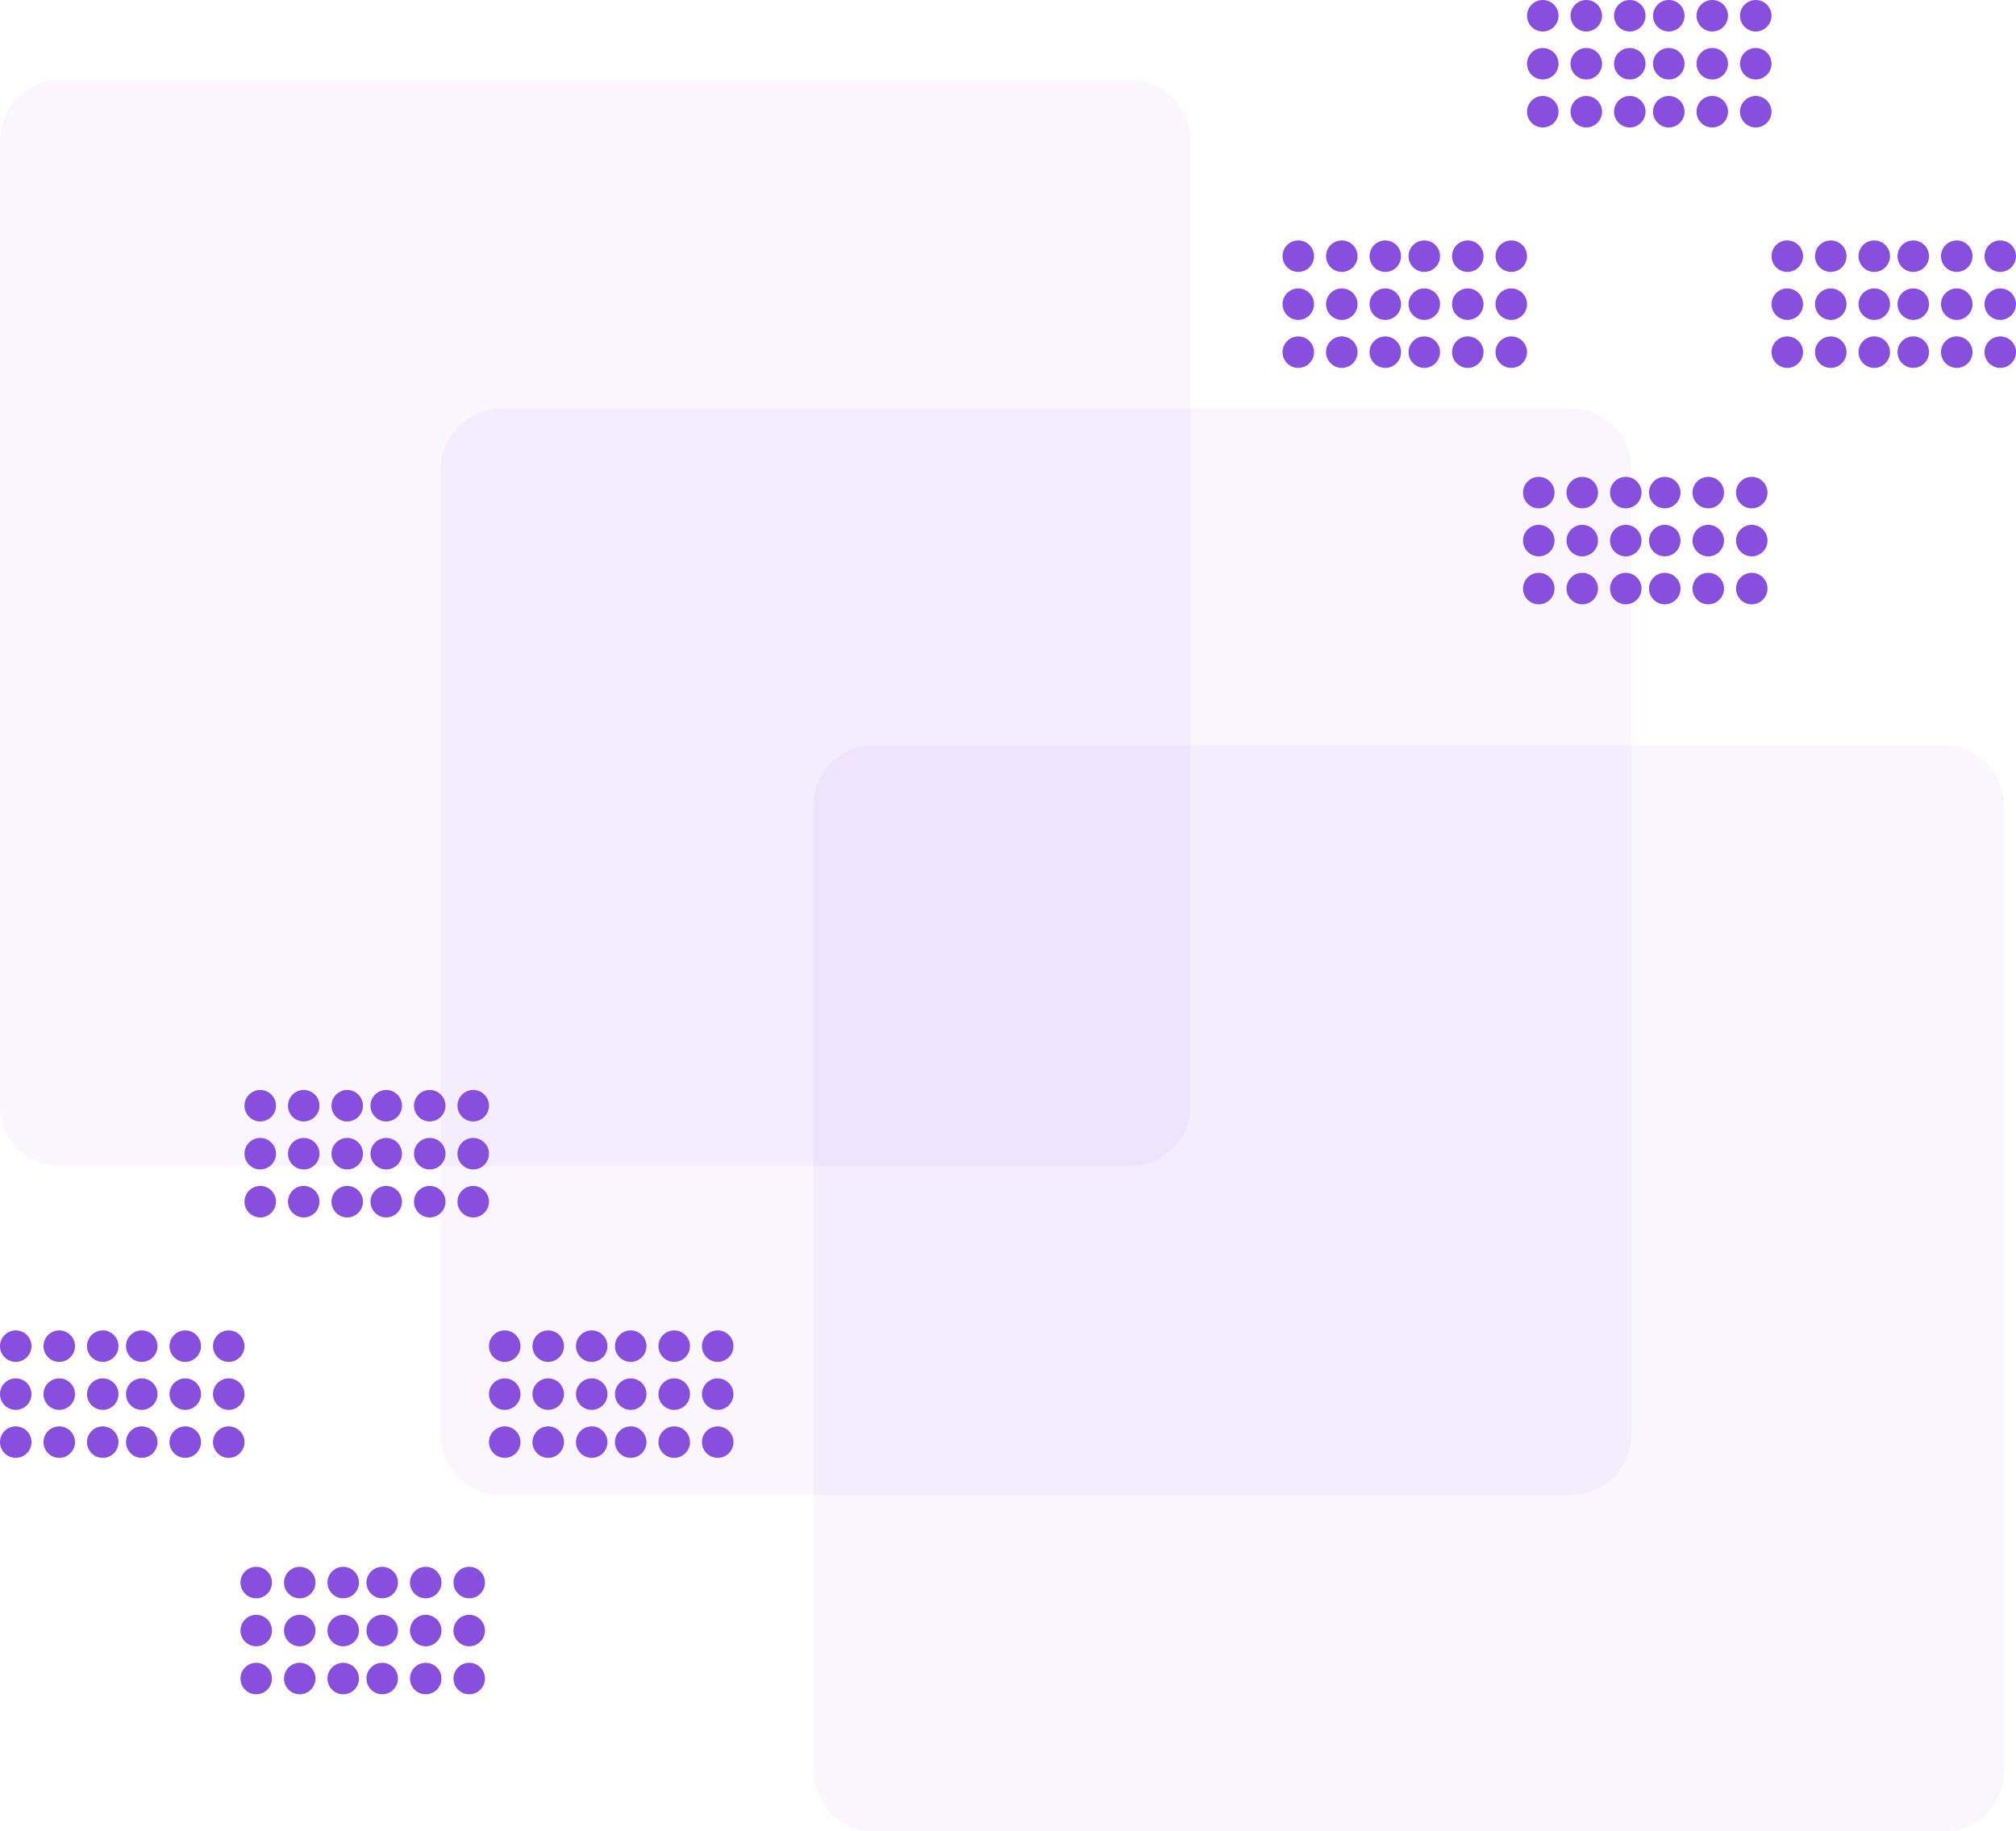 <svg width="503" height="457" viewBox="0 0 503 457" fill="none" xmlns="http://www.w3.org/2000/svg">
<g clip-path="url(#clip0_1_2)">
<path d="M282 20H15C6.716 20 0 26.716 0 35V276C0 284.284 6.716 291 15 291H282C290.284 291 297 284.284 297 276V35C297 26.716 290.284 20 282 20Z" fill="#884EDE" fill-opacity="0.05"/>
<path d="M392 102H125C116.716 102 110 108.716 110 117V358C110 366.284 116.716 373 125 373H392C400.284 373 407 366.284 407 358V117C407 108.716 400.284 102 392 102Z" fill="#884EDE" fill-opacity="0.05"/>
<path d="M485 186H218C209.716 186 203 192.716 203 201V442C203 450.284 209.716 457 218 457H485C493.284 457 500 450.284 500 442V201C500 192.716 493.284 186 485 186Z" fill="#884EDE" fill-opacity="0.05"/>
<path d="M64.93 295.951C67.1 295.951 68.859 297.71 68.859 299.881C68.859 302.051 67.1 303.81 64.93 303.81C62.759 303.81 61 302.051 61 299.881C61 297.71 62.759 295.951 64.93 295.951Z" fill="#884EDE"/>
<path d="M75.782 295.951C77.952 295.951 79.712 297.71 79.712 299.881C79.712 302.051 77.952 303.81 75.782 303.81C73.612 303.81 71.853 302.051 71.853 299.881C71.853 297.71 73.612 295.951 75.782 295.951Z" fill="#884EDE"/>
<path d="M86.635 295.951C88.805 295.951 90.564 297.71 90.564 299.881C90.564 302.051 88.805 303.81 86.635 303.81C84.465 303.81 82.706 302.051 82.706 299.881C82.706 297.71 84.465 295.951 86.635 295.951Z" fill="#884EDE"/>
<path d="M96.365 295.951C98.535 295.951 100.295 297.71 100.295 299.881C100.295 302.051 98.535 303.81 96.365 303.81C94.195 303.81 92.436 302.051 92.436 299.881C92.436 297.71 94.195 295.951 96.365 295.951Z" fill="#884EDE"/>
<path d="M107.217 295.951C109.388 295.951 111.147 297.71 111.147 299.881C111.147 302.051 109.388 303.81 107.217 303.81C105.047 303.81 103.288 302.051 103.288 299.881C103.288 297.71 105.047 295.951 107.217 295.951Z" fill="#884EDE"/>
<path d="M118.07 295.951C120.241 295.951 122 297.71 122 299.881C122 302.051 120.241 303.81 118.07 303.81C115.9 303.81 114.141 302.051 114.141 299.881C114.141 297.71 115.9 295.951 118.07 295.951Z" fill="#884EDE"/>
<path d="M64.93 283.975C67.1 283.975 68.859 285.734 68.859 287.905C68.859 290.075 67.1 291.834 64.93 291.834C62.759 291.834 61 290.075 61 287.905C61 285.734 62.759 283.975 64.93 283.975Z" fill="#884EDE"/>
<path d="M75.782 283.975C77.952 283.975 79.712 285.734 79.712 287.905C79.712 290.075 77.952 291.834 75.782 291.834C73.612 291.834 71.853 290.075 71.853 287.905C71.853 285.734 73.612 283.975 75.782 283.975Z" fill="#884EDE"/>
<path d="M86.635 283.975C88.805 283.975 90.564 285.734 90.564 287.905C90.564 290.075 88.805 291.834 86.635 291.834C84.465 291.834 82.706 290.075 82.706 287.905C82.706 285.734 84.465 283.975 86.635 283.975Z" fill="#884EDE"/>
<path d="M96.365 283.975C98.535 283.975 100.295 285.734 100.295 287.905C100.295 290.075 98.535 291.834 96.365 291.834C94.195 291.834 92.436 290.075 92.436 287.905C92.436 285.734 94.195 283.975 96.365 283.975Z" fill="#884EDE"/>
<path d="M107.217 283.975C109.388 283.975 111.147 285.734 111.147 287.905C111.147 290.075 109.388 291.834 107.217 291.834C105.047 291.834 103.288 290.075 103.288 287.905C103.288 285.734 105.047 283.975 107.217 283.975Z" fill="#884EDE"/>
<path d="M118.07 283.975C120.241 283.975 122 285.734 122 287.905C122 290.075 120.241 291.834 118.07 291.834C115.9 291.834 114.141 290.075 114.141 287.905C114.141 285.734 115.9 283.975 118.07 283.975Z" fill="#884EDE"/>
<path d="M64.93 272C67.1 272 68.859 273.759 68.859 275.93C68.859 278.1 67.1 279.859 64.93 279.859C62.759 279.859 61 278.1 61 275.93C61 273.759 62.759 272 64.93 272Z" fill="#884EDE"/>
<path d="M75.782 272C77.952 272 79.712 273.759 79.712 275.93C79.712 278.1 77.952 279.859 75.782 279.859C73.612 279.859 71.853 278.1 71.853 275.93C71.853 273.759 73.612 272 75.782 272Z" fill="#884EDE"/>
<path d="M86.635 272C88.805 272 90.564 273.759 90.564 275.93C90.564 278.1 88.805 279.859 86.635 279.859C84.465 279.859 82.706 278.1 82.706 275.93C82.706 273.759 84.465 272 86.635 272Z" fill="#884EDE"/>
<path d="M96.365 272C98.535 272 100.295 273.759 100.295 275.93C100.295 278.1 98.535 279.859 96.365 279.859C94.195 279.859 92.436 278.1 92.436 275.93C92.436 273.759 94.195 272 96.365 272Z" fill="#884EDE"/>
<path d="M107.217 272C109.388 272 111.147 273.759 111.147 275.93C111.147 278.1 109.388 279.859 107.217 279.859C105.047 279.859 103.288 278.1 103.288 275.93C103.288 273.759 105.047 272 107.217 272Z" fill="#884EDE"/>
<path d="M118.07 272C120.241 272 122 273.759 122 275.93C122 278.1 120.241 279.859 118.07 279.859C115.9 279.859 114.141 278.1 114.141 275.93C114.141 273.759 115.9 272 118.07 272Z" fill="#884EDE"/>
<path d="M3.929 355.951C6.1 355.951 7.859 357.71 7.859 359.881C7.859 362.051 6.1 363.81 3.929 363.81C1.759 363.81 0 362.051 0 359.881C0 357.71 1.759 355.951 3.929 355.951Z" fill="#884EDE"/>
<path d="M14.782 355.951C16.952 355.951 18.712 357.71 18.712 359.881C18.712 362.051 16.952 363.81 14.782 363.81C12.612 363.81 10.853 362.051 10.853 359.881C10.853 357.71 12.612 355.951 14.782 355.951Z" fill="#884EDE"/>
<path d="M25.635 355.951C27.805 355.951 29.564 357.71 29.564 359.881C29.564 362.051 27.805 363.81 25.635 363.81C23.465 363.81 21.706 362.051 21.706 359.881C21.706 357.71 23.465 355.951 25.635 355.951Z" fill="#884EDE"/>
<path d="M35.365 355.951C37.535 355.951 39.294 357.71 39.294 359.881C39.294 362.051 37.535 363.81 35.365 363.81C33.195 363.81 31.436 362.051 31.436 359.881C31.436 357.71 33.195 355.951 35.365 355.951Z" fill="#884EDE"/>
<path d="M46.218 355.951C48.388 355.951 50.147 357.71 50.147 359.881C50.147 362.051 48.388 363.81 46.218 363.81C44.048 363.81 42.288 362.051 42.288 359.881C42.288 357.71 44.048 355.951 46.218 355.951Z" fill="#884EDE"/>
<path d="M57.071 355.951C59.241 355.951 61 357.71 61 359.881C61 362.051 59.241 363.81 57.071 363.81C54.9 363.81 53.141 362.051 53.141 359.881C53.141 357.71 54.9 355.951 57.071 355.951Z" fill="#884EDE"/>
<path d="M3.929 343.975C6.1 343.975 7.859 345.734 7.859 347.905C7.859 350.075 6.1 351.834 3.929 351.834C1.759 351.834 0 350.075 0 347.905C0 345.734 1.759 343.975 3.929 343.975Z" fill="#884EDE"/>
<path d="M14.782 343.975C16.952 343.975 18.712 345.734 18.712 347.905C18.712 350.075 16.952 351.834 14.782 351.834C12.612 351.834 10.853 350.075 10.853 347.905C10.853 345.734 12.612 343.975 14.782 343.975Z" fill="#884EDE"/>
<path d="M25.635 343.975C27.805 343.975 29.564 345.734 29.564 347.905C29.564 350.075 27.805 351.834 25.635 351.834C23.465 351.834 21.706 350.075 21.706 347.905C21.706 345.734 23.465 343.975 25.635 343.975Z" fill="#884EDE"/>
<path d="M35.365 343.975C37.535 343.975 39.294 345.734 39.294 347.905C39.294 350.075 37.535 351.834 35.365 351.834C33.195 351.834 31.436 350.075 31.436 347.905C31.436 345.734 33.195 343.975 35.365 343.975Z" fill="#884EDE"/>
<path d="M46.218 343.975C48.388 343.975 50.147 345.734 50.147 347.905C50.147 350.075 48.388 351.834 46.218 351.834C44.048 351.834 42.288 350.075 42.288 347.905C42.288 345.734 44.048 343.975 46.218 343.975Z" fill="#884EDE"/>
<path d="M57.071 343.975C59.241 343.975 61 345.734 61 347.905C61 350.075 59.241 351.834 57.071 351.834C54.9 351.834 53.141 350.075 53.141 347.905C53.141 345.734 54.9 343.975 57.071 343.975Z" fill="#884EDE"/>
<path d="M3.929 332C6.1 332 7.859 333.759 7.859 335.93C7.859 338.1 6.1 339.859 3.929 339.859C1.759 339.859 0 338.1 0 335.93C0 333.759 1.759 332 3.929 332Z" fill="#884EDE"/>
<path d="M14.782 332C16.952 332 18.712 333.759 18.712 335.93C18.712 338.1 16.952 339.859 14.782 339.859C12.612 339.859 10.853 338.1 10.853 335.93C10.853 333.759 12.612 332 14.782 332Z" fill="#884EDE"/>
<path d="M25.635 332C27.805 332 29.564 333.759 29.564 335.93C29.564 338.1 27.805 339.859 25.635 339.859C23.465 339.859 21.706 338.1 21.706 335.93C21.706 333.759 23.465 332 25.635 332Z" fill="#884EDE"/>
<path d="M35.365 332C37.535 332 39.294 333.759 39.294 335.93C39.294 338.1 37.535 339.859 35.365 339.859C33.195 339.859 31.436 338.1 31.436 335.93C31.436 333.759 33.195 332 35.365 332Z" fill="#884EDE"/>
<path d="M46.218 332C48.388 332 50.147 333.759 50.147 335.93C50.147 338.1 48.388 339.859 46.218 339.859C44.048 339.859 42.288 338.1 42.288 335.93C42.288 333.759 44.048 332 46.218 332Z" fill="#884EDE"/>
<path d="M57.071 332C59.241 332 61 333.759 61 335.93C61 338.1 59.241 339.859 57.071 339.859C54.9 339.859 53.141 338.1 53.141 335.93C53.141 333.759 54.9 332 57.071 332Z" fill="#884EDE"/>
<path d="M125.929 355.951C128.1 355.951 129.859 357.71 129.859 359.881C129.859 362.051 128.1 363.81 125.929 363.81C123.759 363.81 122 362.051 122 359.881C122 357.71 123.759 355.951 125.929 355.951Z" fill="#884EDE"/>
<path d="M136.782 355.951C138.953 355.951 140.712 357.71 140.712 359.881C140.712 362.051 138.953 363.81 136.782 363.81C134.612 363.81 132.853 362.051 132.853 359.881C132.853 357.71 134.612 355.951 136.782 355.951Z" fill="#884EDE"/>
<path d="M147.635 355.951C149.806 355.951 151.565 357.71 151.565 359.881C151.565 362.051 149.806 363.81 147.635 363.81C145.465 363.81 143.706 362.051 143.706 359.881C143.706 357.71 145.465 355.951 147.635 355.951Z" fill="#884EDE"/>
<path d="M157.365 355.951C159.536 355.951 161.295 357.71 161.295 359.881C161.295 362.051 159.536 363.81 157.365 363.81C155.195 363.81 153.436 362.051 153.436 359.881C153.436 357.71 155.195 355.951 157.365 355.951Z" fill="#884EDE"/>
<path d="M168.217 355.951C170.388 355.951 172.147 357.71 172.147 359.881C172.147 362.051 170.388 363.81 168.217 363.81C166.047 363.81 164.288 362.051 164.288 359.881C164.288 357.71 166.047 355.951 168.217 355.951Z" fill="#884EDE"/>
<path d="M179.07 355.951C181.241 355.951 183 357.71 183 359.881C183 362.051 181.241 363.81 179.07 363.81C176.9 363.81 175.141 362.051 175.141 359.881C175.141 357.71 176.9 355.951 179.07 355.951Z" fill="#884EDE"/>
<path d="M125.929 343.975C128.1 343.975 129.859 345.734 129.859 347.905C129.859 350.075 128.1 351.834 125.929 351.834C123.759 351.834 122 350.075 122 347.905C122 345.734 123.759 343.975 125.929 343.975Z" fill="#884EDE"/>
<path d="M136.782 343.975C138.953 343.975 140.712 345.734 140.712 347.905C140.712 350.075 138.953 351.834 136.782 351.834C134.612 351.834 132.853 350.075 132.853 347.905C132.853 345.734 134.612 343.975 136.782 343.975Z" fill="#884EDE"/>
<path d="M147.635 343.975C149.806 343.975 151.565 345.734 151.565 347.905C151.565 350.075 149.806 351.834 147.635 351.834C145.465 351.834 143.706 350.075 143.706 347.905C143.706 345.734 145.465 343.975 147.635 343.975Z" fill="#884EDE"/>
<path d="M157.365 343.975C159.536 343.975 161.295 345.734 161.295 347.905C161.295 350.075 159.536 351.834 157.365 351.834C155.195 351.834 153.436 350.075 153.436 347.905C153.436 345.734 155.195 343.975 157.365 343.975Z" fill="#884EDE"/>
<path d="M168.217 343.975C170.388 343.975 172.147 345.734 172.147 347.905C172.147 350.075 170.388 351.834 168.217 351.834C166.047 351.834 164.288 350.075 164.288 347.905C164.288 345.734 166.047 343.975 168.217 343.975Z" fill="#884EDE"/>
<path d="M179.07 343.975C181.241 343.975 183 345.734 183 347.905C183 350.075 181.241 351.834 179.07 351.834C176.9 351.834 175.141 350.075 175.141 347.905C175.141 345.734 176.9 343.975 179.07 343.975Z" fill="#884EDE"/>
<path d="M125.929 332C128.1 332 129.859 333.759 129.859 335.93C129.859 338.1 128.1 339.859 125.929 339.859C123.759 339.859 122 338.1 122 335.93C122 333.759 123.759 332 125.929 332Z" fill="#884EDE"/>
<path d="M136.782 332C138.953 332 140.712 333.759 140.712 335.93C140.712 338.1 138.953 339.859 136.782 339.859C134.612 339.859 132.853 338.1 132.853 335.93C132.853 333.759 134.612 332 136.782 332Z" fill="#884EDE"/>
<path d="M147.635 332C149.806 332 151.565 333.759 151.565 335.93C151.565 338.1 149.806 339.859 147.635 339.859C145.465 339.859 143.706 338.1 143.706 335.93C143.706 333.759 145.465 332 147.635 332Z" fill="#884EDE"/>
<path d="M157.365 332C159.536 332 161.295 333.759 161.295 335.93C161.295 338.1 159.536 339.859 157.365 339.859C155.195 339.859 153.436 338.1 153.436 335.93C153.436 333.759 155.195 332 157.365 332Z" fill="#884EDE"/>
<path d="M168.217 332C170.388 332 172.147 333.759 172.147 335.93C172.147 338.1 170.388 339.859 168.217 339.859C166.047 339.859 164.288 338.1 164.288 335.93C164.288 333.759 166.047 332 168.217 332Z" fill="#884EDE"/>
<path d="M179.07 332C181.241 332 183 333.759 183 335.93C183 338.1 181.241 339.859 179.07 339.859C176.9 339.859 175.141 338.1 175.141 335.93C175.141 333.759 176.9 332 179.07 332Z" fill="#884EDE"/>
<path d="M63.929 414.951C66.1 414.951 67.859 416.71 67.859 418.881C67.859 421.051 66.1 422.81 63.929 422.81C61.759 422.81 60 421.051 60 418.881C60 416.71 61.759 414.951 63.929 414.951Z" fill="#884EDE"/>
<path d="M74.782 414.951C76.952 414.951 78.712 416.71 78.712 418.881C78.712 421.051 76.952 422.81 74.782 422.81C72.612 422.81 70.853 421.051 70.853 418.881C70.853 416.71 72.612 414.951 74.782 414.951Z" fill="#884EDE"/>
<path d="M85.635 414.951C87.805 414.951 89.564 416.71 89.564 418.881C89.564 421.051 87.805 422.81 85.635 422.81C83.465 422.81 81.706 421.051 81.706 418.881C81.706 416.71 83.465 414.951 85.635 414.951Z" fill="#884EDE"/>
<path d="M95.365 414.951C97.535 414.951 99.294 416.71 99.294 418.881C99.294 421.051 97.535 422.81 95.365 422.81C93.195 422.81 91.436 421.051 91.436 418.881C91.436 416.71 93.195 414.951 95.365 414.951Z" fill="#884EDE"/>
<path d="M106.217 414.951C108.388 414.951 110.147 416.71 110.147 418.881C110.147 421.051 108.388 422.81 106.217 422.81C104.047 422.81 102.288 421.051 102.288 418.881C102.288 416.71 104.047 414.951 106.217 414.951Z" fill="#884EDE"/>
<path d="M117.07 414.951C119.241 414.951 121 416.71 121 418.881C121 421.051 119.241 422.81 117.07 422.81C114.9 422.81 113.141 421.051 113.141 418.881C113.141 416.71 114.9 414.951 117.07 414.951Z" fill="#884EDE"/>
<path d="M63.929 402.975C66.1 402.975 67.859 404.734 67.859 406.905C67.859 409.075 66.1 410.834 63.929 410.834C61.759 410.834 60 409.075 60 406.905C60 404.734 61.759 402.975 63.929 402.975Z" fill="#884EDE"/>
<path d="M74.782 402.975C76.952 402.975 78.712 404.734 78.712 406.905C78.712 409.075 76.952 410.834 74.782 410.834C72.612 410.834 70.853 409.075 70.853 406.905C70.853 404.734 72.612 402.975 74.782 402.975Z" fill="#884EDE"/>
<path d="M85.635 402.975C87.805 402.975 89.564 404.734 89.564 406.905C89.564 409.075 87.805 410.834 85.635 410.834C83.465 410.834 81.706 409.075 81.706 406.905C81.706 404.734 83.465 402.975 85.635 402.975Z" fill="#884EDE"/>
<path d="M95.365 402.975C97.535 402.975 99.294 404.734 99.294 406.905C99.294 409.075 97.535 410.834 95.365 410.834C93.195 410.834 91.436 409.075 91.436 406.905C91.436 404.734 93.195 402.975 95.365 402.975Z" fill="#884EDE"/>
<path d="M106.217 402.975C108.388 402.975 110.147 404.734 110.147 406.905C110.147 409.075 108.388 410.834 106.217 410.834C104.047 410.834 102.288 409.075 102.288 406.905C102.288 404.734 104.047 402.975 106.217 402.975Z" fill="#884EDE"/>
<path d="M117.07 402.975C119.241 402.975 121 404.734 121 406.905C121 409.075 119.241 410.834 117.07 410.834C114.9 410.834 113.141 409.075 113.141 406.905C113.141 404.734 114.9 402.975 117.07 402.975Z" fill="#884EDE"/>
<path d="M63.929 391C66.1 391 67.859 392.759 67.859 394.93C67.859 397.1 66.1 398.859 63.929 398.859C61.759 398.859 60 397.1 60 394.93C60 392.759 61.759 391 63.929 391Z" fill="#884EDE"/>
<path d="M74.782 391C76.952 391 78.712 392.759 78.712 394.93C78.712 397.1 76.952 398.859 74.782 398.859C72.612 398.859 70.853 397.1 70.853 394.93C70.853 392.759 72.612 391 74.782 391Z" fill="#884EDE"/>
<path d="M85.635 391C87.805 391 89.564 392.759 89.564 394.93C89.564 397.1 87.805 398.859 85.635 398.859C83.465 398.859 81.706 397.1 81.706 394.93C81.706 392.759 83.465 391 85.635 391Z" fill="#884EDE"/>
<path d="M95.365 391C97.535 391 99.294 392.759 99.294 394.93C99.294 397.1 97.535 398.859 95.365 398.859C93.195 398.859 91.436 397.1 91.436 394.93C91.436 392.759 93.195 391 95.365 391Z" fill="#884EDE"/>
<path d="M106.217 391C108.388 391 110.147 392.759 110.147 394.93C110.147 397.1 108.388 398.859 106.217 398.859C104.047 398.859 102.288 397.1 102.288 394.93C102.288 392.759 104.047 391 106.217 391Z" fill="#884EDE"/>
<path d="M117.07 391C119.241 391 121 392.759 121 394.93C121 397.1 119.241 398.859 117.07 398.859C114.9 398.859 113.141 397.1 113.141 394.93C113.141 392.759 114.9 391 117.07 391Z" fill="#884EDE"/>
<path d="M384.929 23.951C387.1 23.951 388.859 25.71 388.859 27.88C388.859 30.05 387.1 31.81 384.929 31.81C382.759 31.81 381 30.05 381 27.88C381 25.71 382.759 23.951 384.929 23.951Z" fill="#884EDE"/>
<path d="M395.782 23.951C397.953 23.951 399.712 25.71 399.712 27.88C399.712 30.05 397.953 31.81 395.782 31.81C393.612 31.81 391.853 30.05 391.853 27.88C391.853 25.71 393.612 23.951 395.782 23.951Z" fill="#884EDE"/>
<path d="M406.635 23.951C408.806 23.951 410.565 25.71 410.565 27.88C410.565 30.05 408.806 31.81 406.635 31.81C404.465 31.81 402.706 30.05 402.706 27.88C402.706 25.71 404.465 23.951 406.635 23.951Z" fill="#884EDE"/>
<path d="M416.365 23.951C418.536 23.951 420.295 25.71 420.295 27.88C420.295 30.05 418.536 31.81 416.365 31.81C414.195 31.81 412.436 30.05 412.436 27.88C412.436 25.71 414.195 23.951 416.365 23.951Z" fill="#884EDE"/>
<path d="M427.217 23.951C429.388 23.951 431.147 25.71 431.147 27.88C431.147 30.05 429.388 31.81 427.217 31.81C425.047 31.81 423.288 30.05 423.288 27.88C423.288 25.71 425.047 23.951 427.217 23.951Z" fill="#884EDE"/>
<path d="M438.07 23.951C440.241 23.951 442 25.71 442 27.88C442 30.05 440.241 31.81 438.07 31.81C435.9 31.81 434.141 30.05 434.141 27.88C434.141 25.71 435.9 23.951 438.07 23.951Z" fill="#884EDE"/>
<path d="M384.929 11.976C387.1 11.976 388.859 13.735 388.859 15.905C388.859 18.075 387.1 19.834 384.929 19.834C382.759 19.834 381 18.075 381 15.905C381 13.735 382.759 11.976 384.929 11.976Z" fill="#884EDE"/>
<path d="M395.782 11.976C397.953 11.976 399.712 13.735 399.712 15.905C399.712 18.075 397.953 19.834 395.782 19.834C393.612 19.834 391.853 18.075 391.853 15.905C391.853 13.735 393.612 11.976 395.782 11.976Z" fill="#884EDE"/>
<path d="M406.635 11.976C408.806 11.976 410.565 13.735 410.565 15.905C410.565 18.075 408.806 19.834 406.635 19.834C404.465 19.834 402.706 18.075 402.706 15.905C402.706 13.735 404.465 11.976 406.635 11.976Z" fill="#884EDE"/>
<path d="M416.365 11.976C418.536 11.976 420.295 13.735 420.295 15.905C420.295 18.075 418.536 19.834 416.365 19.834C414.195 19.834 412.436 18.075 412.436 15.905C412.436 13.735 414.195 11.976 416.365 11.976Z" fill="#884EDE"/>
<path d="M427.217 11.976C429.388 11.976 431.147 13.735 431.147 15.905C431.147 18.075 429.388 19.834 427.217 19.834C425.047 19.834 423.288 18.075 423.288 15.905C423.288 13.735 425.047 11.976 427.217 11.976Z" fill="#884EDE"/>
<path d="M438.07 11.976C440.241 11.976 442 13.735 442 15.905C442 18.075 440.241 19.834 438.07 19.834C435.9 19.834 434.141 18.075 434.141 15.905C434.141 13.735 435.9 11.976 438.07 11.976Z" fill="#884EDE"/>
<path d="M384.929 -1.33514e-05C387.1 -1.33514e-05 388.859 1.759 388.859 3.929C388.859 6.1 387.1 7.859 384.929 7.859C382.759 7.859 381 6.1 381 3.929C381 1.759 382.759 -1.33514e-05 384.929 -1.33514e-05Z" fill="#884EDE"/>
<path d="M395.782 -1.33514e-05C397.953 -1.33514e-05 399.712 1.759 399.712 3.929C399.712 6.1 397.953 7.859 395.782 7.859C393.612 7.859 391.853 6.1 391.853 3.929C391.853 1.759 393.612 -1.33514e-05 395.782 -1.33514e-05Z" fill="#884EDE"/>
<path d="M406.635 -1.33514e-05C408.806 -1.33514e-05 410.565 1.759 410.565 3.929C410.565 6.1 408.806 7.859 406.635 7.859C404.465 7.859 402.706 6.1 402.706 3.929C402.706 1.759 404.465 -1.33514e-05 406.635 -1.33514e-05Z" fill="#884EDE"/>
<path d="M416.365 -1.33514e-05C418.536 -1.33514e-05 420.295 1.759 420.295 3.929C420.295 6.1 418.536 7.859 416.365 7.859C414.195 7.859 412.436 6.1 412.436 3.929C412.436 1.759 414.195 -1.33514e-05 416.365 -1.33514e-05Z" fill="#884EDE"/>
<path d="M427.217 -1.33514e-05C429.388 -1.33514e-05 431.147 1.759 431.147 3.929C431.147 6.1 429.388 7.859 427.217 7.859C425.047 7.859 423.288 6.1 423.288 3.929C423.288 1.759 425.047 -1.33514e-05 427.217 -1.33514e-05Z" fill="#884EDE"/>
<path d="M438.07 -1.33514e-05C440.241 -1.33514e-05 442 1.759 442 3.929C442 6.1 440.241 7.859 438.07 7.859C435.9 7.859 434.141 6.1 434.141 3.929C434.141 1.759 435.9 -1.33514e-05 438.07 -1.33514e-05Z" fill="#884EDE"/>
<path d="M323.929 83.951C326.1 83.951 327.859 85.71 327.859 87.88C327.859 90.05 326.1 91.81 323.929 91.81C321.759 91.81 320 90.05 320 87.88C320 85.71 321.759 83.951 323.929 83.951Z" fill="#884EDE"/>
<path d="M334.782 83.951C336.953 83.951 338.712 85.71 338.712 87.88C338.712 90.05 336.953 91.81 334.782 91.81C332.612 91.81 330.853 90.05 330.853 87.88C330.853 85.71 332.612 83.951 334.782 83.951Z" fill="#884EDE"/>
<path d="M345.635 83.951C347.806 83.951 349.565 85.71 349.565 87.88C349.565 90.05 347.806 91.81 345.635 91.81C343.465 91.81 341.706 90.05 341.706 87.88C341.706 85.71 343.465 83.951 345.635 83.951Z" fill="#884EDE"/>
<path d="M355.365 83.951C357.536 83.951 359.295 85.71 359.295 87.88C359.295 90.05 357.536 91.81 355.365 91.81C353.195 91.81 351.436 90.05 351.436 87.88C351.436 85.71 353.195 83.951 355.365 83.951Z" fill="#884EDE"/>
<path d="M366.217 83.951C368.388 83.951 370.147 85.71 370.147 87.88C370.147 90.05 368.388 91.81 366.217 91.81C364.047 91.81 362.288 90.05 362.288 87.88C362.288 85.71 364.047 83.951 366.217 83.951Z" fill="#884EDE"/>
<path d="M377.07 83.951C379.241 83.951 381 85.71 381 87.88C381 90.05 379.241 91.81 377.07 91.81C374.9 91.81 373.141 90.05 373.141 87.88C373.141 85.71 374.9 83.951 377.07 83.951Z" fill="#884EDE"/>
<path d="M323.929 71.975C326.1 71.975 327.859 73.735 327.859 75.905C327.859 78.075 326.1 79.834 323.929 79.834C321.759 79.834 320 78.075 320 75.905C320 73.735 321.759 71.975 323.929 71.975Z" fill="#884EDE"/>
<path d="M334.782 71.975C336.953 71.975 338.712 73.735 338.712 75.905C338.712 78.075 336.953 79.834 334.782 79.834C332.612 79.834 330.853 78.075 330.853 75.905C330.853 73.735 332.612 71.975 334.782 71.975Z" fill="#884EDE"/>
<path d="M345.635 71.975C347.806 71.975 349.565 73.735 349.565 75.905C349.565 78.075 347.806 79.834 345.635 79.834C343.465 79.834 341.706 78.075 341.706 75.905C341.706 73.735 343.465 71.975 345.635 71.975Z" fill="#884EDE"/>
<path d="M355.365 71.975C357.536 71.975 359.295 73.735 359.295 75.905C359.295 78.075 357.536 79.834 355.365 79.834C353.195 79.834 351.436 78.075 351.436 75.905C351.436 73.735 353.195 71.975 355.365 71.975Z" fill="#884EDE"/>
<path d="M366.217 71.975C368.388 71.975 370.147 73.735 370.147 75.905C370.147 78.075 368.388 79.834 366.217 79.834C364.047 79.834 362.288 78.075 362.288 75.905C362.288 73.735 364.047 71.975 366.217 71.975Z" fill="#884EDE"/>
<path d="M377.07 71.975C379.241 71.975 381 73.735 381 75.905C381 78.075 379.241 79.834 377.07 79.834C374.9 79.834 373.141 78.075 373.141 75.905C373.141 73.735 374.9 71.975 377.07 71.975Z" fill="#884EDE"/>
<path d="M323.929 60C326.1 60 327.859 61.759 327.859 63.929C327.859 66.1 326.1 67.859 323.929 67.859C321.759 67.859 320 66.1 320 63.929C320 61.759 321.759 60 323.929 60Z" fill="#884EDE"/>
<path d="M334.782 60C336.953 60 338.712 61.759 338.712 63.929C338.712 66.1 336.953 67.859 334.782 67.859C332.612 67.859 330.853 66.1 330.853 63.929C330.853 61.759 332.612 60 334.782 60Z" fill="#884EDE"/>
<path d="M345.635 60C347.806 60 349.565 61.759 349.565 63.929C349.565 66.1 347.806 67.859 345.635 67.859C343.465 67.859 341.706 66.1 341.706 63.929C341.706 61.759 343.465 60 345.635 60Z" fill="#884EDE"/>
<path d="M355.365 60C357.536 60 359.295 61.759 359.295 63.929C359.295 66.1 357.536 67.859 355.365 67.859C353.195 67.859 351.436 66.1 351.436 63.929C351.436 61.759 353.195 60 355.365 60Z" fill="#884EDE"/>
<path d="M366.217 60C368.388 60 370.147 61.759 370.147 63.929C370.147 66.1 368.388 67.859 366.217 67.859C364.047 67.859 362.288 66.1 362.288 63.929C362.288 61.759 364.047 60 366.217 60Z" fill="#884EDE"/>
<path d="M377.07 60C379.241 60 381 61.759 381 63.929C381 66.1 379.241 67.859 377.07 67.859C374.9 67.859 373.141 66.1 373.141 63.929C373.141 61.759 374.9 60 377.07 60Z" fill="#884EDE"/>
<path d="M445.929 83.951C448.1 83.951 449.859 85.71 449.859 87.88C449.859 90.05 448.1 91.81 445.929 91.81C443.759 91.81 442 90.05 442 87.88C442 85.71 443.759 83.951 445.929 83.951Z" fill="#884EDE"/>
<path d="M456.782 83.951C458.953 83.951 460.712 85.71 460.712 87.88C460.712 90.05 458.953 91.81 456.782 91.81C454.612 91.81 452.853 90.05 452.853 87.88C452.853 85.71 454.612 83.951 456.782 83.951Z" fill="#884EDE"/>
<path d="M467.635 83.951C469.806 83.951 471.565 85.71 471.565 87.88C471.565 90.05 469.806 91.81 467.635 91.81C465.465 91.81 463.706 90.05 463.706 87.88C463.706 85.71 465.465 83.951 467.635 83.951Z" fill="#884EDE"/>
<path d="M477.365 83.951C479.536 83.951 481.295 85.71 481.295 87.88C481.295 90.05 479.536 91.81 477.365 91.81C475.195 91.81 473.436 90.05 473.436 87.88C473.436 85.71 475.195 83.951 477.365 83.951Z" fill="#884EDE"/>
<path d="M488.217 83.951C490.388 83.951 492.147 85.71 492.147 87.88C492.147 90.05 490.388 91.81 488.217 91.81C486.047 91.81 484.288 90.05 484.288 87.88C484.288 85.71 486.047 83.951 488.217 83.951Z" fill="#884EDE"/>
<path d="M499.07 83.951C501.241 83.951 503 85.71 503 87.88C503 90.05 501.241 91.81 499.07 91.81C496.9 91.81 495.141 90.05 495.141 87.88C495.141 85.71 496.9 83.951 499.07 83.951Z" fill="#884EDE"/>
<path d="M445.929 71.975C448.1 71.975 449.859 73.735 449.859 75.905C449.859 78.075 448.1 79.834 445.929 79.834C443.759 79.834 442 78.075 442 75.905C442 73.735 443.759 71.975 445.929 71.975Z" fill="#884EDE"/>
<path d="M456.782 71.975C458.953 71.975 460.712 73.735 460.712 75.905C460.712 78.075 458.953 79.834 456.782 79.834C454.612 79.834 452.853 78.075 452.853 75.905C452.853 73.735 454.612 71.975 456.782 71.975Z" fill="#884EDE"/>
<path d="M467.635 71.975C469.806 71.975 471.565 73.735 471.565 75.905C471.565 78.075 469.806 79.834 467.635 79.834C465.465 79.834 463.706 78.075 463.706 75.905C463.706 73.735 465.465 71.975 467.635 71.975Z" fill="#884EDE"/>
<path d="M477.365 71.975C479.536 71.975 481.295 73.735 481.295 75.905C481.295 78.075 479.536 79.834 477.365 79.834C475.195 79.834 473.436 78.075 473.436 75.905C473.436 73.735 475.195 71.975 477.365 71.975Z" fill="#884EDE"/>
<path d="M488.217 71.975C490.388 71.975 492.147 73.735 492.147 75.905C492.147 78.075 490.388 79.834 488.217 79.834C486.047 79.834 484.288 78.075 484.288 75.905C484.288 73.735 486.047 71.975 488.217 71.975Z" fill="#884EDE"/>
<path d="M499.07 71.975C501.241 71.975 503 73.735 503 75.905C503 78.075 501.241 79.834 499.07 79.834C496.9 79.834 495.141 78.075 495.141 75.905C495.141 73.735 496.9 71.975 499.07 71.975Z" fill="#884EDE"/>
<path d="M445.929 60C448.1 60 449.859 61.759 449.859 63.929C449.859 66.1 448.1 67.859 445.929 67.859C443.759 67.859 442 66.1 442 63.929C442 61.759 443.759 60 445.929 60Z" fill="#884EDE"/>
<path d="M456.782 60C458.953 60 460.712 61.759 460.712 63.929C460.712 66.1 458.953 67.859 456.782 67.859C454.612 67.859 452.853 66.1 452.853 63.929C452.853 61.759 454.612 60 456.782 60Z" fill="#884EDE"/>
<path d="M467.635 60C469.806 60 471.565 61.759 471.565 63.929C471.565 66.1 469.806 67.859 467.635 67.859C465.465 67.859 463.706 66.1 463.706 63.929C463.706 61.759 465.465 60 467.635 60Z" fill="#884EDE"/>
<path d="M477.365 60C479.536 60 481.295 61.759 481.295 63.929C481.295 66.1 479.536 67.859 477.365 67.859C475.195 67.859 473.436 66.1 473.436 63.929C473.436 61.759 475.195 60 477.365 60Z" fill="#884EDE"/>
<path d="M488.217 60C490.388 60 492.147 61.759 492.147 63.929C492.147 66.1 490.388 67.859 488.217 67.859C486.047 67.859 484.288 66.1 484.288 63.929C484.288 61.759 486.047 60 488.217 60Z" fill="#884EDE"/>
<path d="M499.07 60C501.241 60 503 61.759 503 63.929C503 66.1 501.241 67.859 499.07 67.859C496.9 67.859 495.141 66.1 495.141 63.929C495.141 61.759 496.9 60 499.07 60Z" fill="#884EDE"/>
<path d="M383.929 142.951C386.1 142.951 387.859 144.71 387.859 146.881C387.859 149.051 386.1 150.81 383.929 150.81C381.759 150.81 380 149.051 380 146.881C380 144.71 381.759 142.951 383.929 142.951Z" fill="#884EDE"/>
<path d="M394.782 142.951C396.953 142.951 398.712 144.71 398.712 146.881C398.712 149.051 396.953 150.81 394.782 150.81C392.612 150.81 390.853 149.051 390.853 146.881C390.853 144.71 392.612 142.951 394.782 142.951Z" fill="#884EDE"/>
<path d="M405.635 142.951C407.806 142.951 409.565 144.71 409.565 146.881C409.565 149.051 407.806 150.81 405.635 150.81C403.465 150.81 401.706 149.051 401.706 146.881C401.706 144.71 403.465 142.951 405.635 142.951Z" fill="#884EDE"/>
<path d="M415.365 142.951C417.536 142.951 419.295 144.71 419.295 146.881C419.295 149.051 417.536 150.81 415.365 150.81C413.195 150.81 411.436 149.051 411.436 146.881C411.436 144.71 413.195 142.951 415.365 142.951Z" fill="#884EDE"/>
<path d="M426.217 142.951C428.388 142.951 430.147 144.71 430.147 146.881C430.147 149.051 428.388 150.81 426.217 150.81C424.047 150.81 422.288 149.051 422.288 146.881C422.288 144.71 424.047 142.951 426.217 142.951Z" fill="#884EDE"/>
<path d="M437.07 142.951C439.241 142.951 441 144.71 441 146.881C441 149.051 439.241 150.81 437.07 150.81C434.9 150.81 433.141 149.051 433.141 146.881C433.141 144.71 434.9 142.951 437.07 142.951Z" fill="#884EDE"/>
<path d="M383.929 130.975C386.1 130.975 387.859 132.734 387.859 134.905C387.859 137.075 386.1 138.834 383.929 138.834C381.759 138.834 380 137.075 380 134.905C380 132.734 381.759 130.975 383.929 130.975Z" fill="#884EDE"/>
<path d="M394.782 130.975C396.953 130.975 398.712 132.734 398.712 134.905C398.712 137.075 396.953 138.834 394.782 138.834C392.612 138.834 390.853 137.075 390.853 134.905C390.853 132.734 392.612 130.975 394.782 130.975Z" fill="#884EDE"/>
<path d="M405.635 130.975C407.806 130.975 409.565 132.734 409.565 134.905C409.565 137.075 407.806 138.834 405.635 138.834C403.465 138.834 401.706 137.075 401.706 134.905C401.706 132.734 403.465 130.975 405.635 130.975Z" fill="#884EDE"/>
<path d="M415.365 130.975C417.536 130.975 419.295 132.734 419.295 134.905C419.295 137.075 417.536 138.834 415.365 138.834C413.195 138.834 411.436 137.075 411.436 134.905C411.436 132.734 413.195 130.975 415.365 130.975Z" fill="#884EDE"/>
<path d="M426.217 130.975C428.388 130.975 430.147 132.734 430.147 134.905C430.147 137.075 428.388 138.834 426.217 138.834C424.047 138.834 422.288 137.075 422.288 134.905C422.288 132.734 424.047 130.975 426.217 130.975Z" fill="#884EDE"/>
<path d="M437.07 130.975C439.241 130.975 441 132.734 441 134.905C441 137.075 439.241 138.834 437.07 138.834C434.9 138.834 433.141 137.075 433.141 134.905C433.141 132.734 434.9 130.975 437.07 130.975Z" fill="#884EDE"/>
<path d="M383.929 119C386.1 119 387.859 120.759 387.859 122.93C387.859 125.1 386.1 126.859 383.929 126.859C381.759 126.859 380 125.1 380 122.93C380 120.759 381.759 119 383.929 119Z" fill="#884EDE"/>
<path d="M394.782 119C396.953 119 398.712 120.759 398.712 122.93C398.712 125.1 396.953 126.859 394.782 126.859C392.612 126.859 390.853 125.1 390.853 122.93C390.853 120.759 392.612 119 394.782 119Z" fill="#884EDE"/>
<path d="M405.635 119C407.806 119 409.565 120.759 409.565 122.93C409.565 125.1 407.806 126.859 405.635 126.859C403.465 126.859 401.706 125.1 401.706 122.93C401.706 120.759 403.465 119 405.635 119Z" fill="#884EDE"/>
<path d="M415.365 119C417.536 119 419.295 120.759 419.295 122.93C419.295 125.1 417.536 126.859 415.365 126.859C413.195 126.859 411.436 125.1 411.436 122.93C411.436 120.759 413.195 119 415.365 119Z" fill="#884EDE"/>
<path d="M426.217 119C428.388 119 430.147 120.759 430.147 122.93C430.147 125.1 428.388 126.859 426.217 126.859C424.047 126.859 422.288 125.1 422.288 122.93C422.288 120.759 424.047 119 426.217 119Z" fill="#884EDE"/>
<path d="M437.07 119C439.241 119 441 120.759 441 122.93C441 125.1 439.241 126.859 437.07 126.859C434.9 126.859 433.141 125.1 433.141 122.93C433.141 120.759 434.9 119 437.07 119Z" fill="#884EDE"/>
</g>
<defs>
<clipPath id="clip0_1_2">
<rect width="503" height="457" fill="white"/>
</clipPath>
</defs>
</svg>
